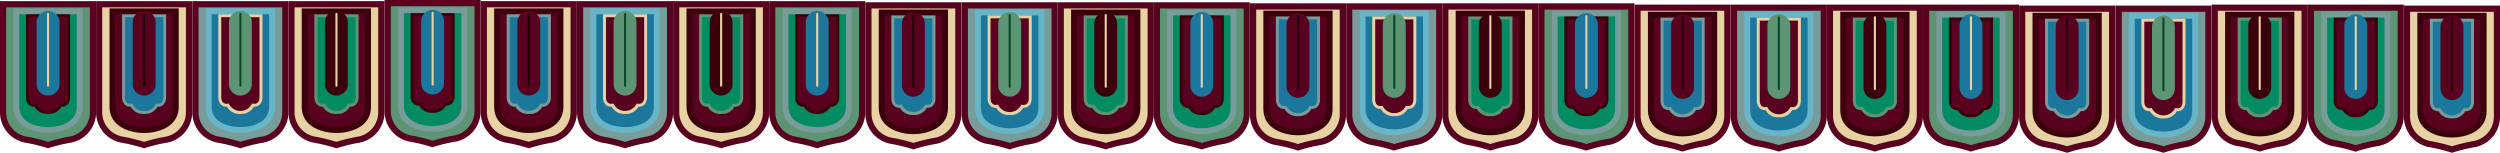 <svg xmlns="http://www.w3.org/2000/svg" viewBox="0 0 1092.58 66.77"><defs><style>.cls-1{fill:#580220;}.cls-2{fill:#5d9574;}.cls-3{fill:#779c9a;}.cls-4{fill:#038b62;}.cls-5{fill:#3b000b;}.cls-6{fill:#1c779d;}.cls-11,.cls-7,.cls-9{fill:none;stroke-linecap:round;stroke-linejoin:round;stroke-width:0.91px;}.cls-7{stroke:#e7d2a4;}.cls-8{fill:#e7d2a4;}.cls-9{stroke:#260008;}.cls-10{fill:#69b5c8;}.cls-11{stroke:#094826;}</style></defs><g id="图层_2" data-name="图层 2"><g id="文件图层"><path class="cls-1" d="M20.2,64.56a72.25,72.25,0,0,0-8.69-2.12A13.52,13.52,0,0,1,0,49V.49H42V49A13.52,13.52,0,0,1,30.47,62.44a71.7,71.7,0,0,0-8.69,2.12l-.79.26Z"/><path class="cls-2" d="M2.69,3.21V48.94a10.84,10.84,0,0,0,9.25,10.82A73.12,73.12,0,0,1,21,62,73.12,73.12,0,0,1,30,59.76,10.85,10.85,0,0,0,39.3,48.94V3.21Z"/><path class="cls-3" d="M21,58.14c-5.62,0-15.14-2.41-15.14-11.47v-43H36.13v43C36.13,55.73,26.61,58.14,21,58.14Z"/><path class="cls-4" d="M8.43,6.23V46.67c0,7.58,8.85,8.89,12.56,8.89s12.56-1.31,12.56-8.89V6.23Z"/><path class="cls-5" d="M21,49.77a6.14,6.14,0,0,1-5.85-3.13h-.2c-1.74,0-3.59-1.14-3.59-4.31V6.23H30.63V42.34a4.51,4.51,0,0,1-1.19,3.4,3.41,3.41,0,0,1-2.4.91h-.2A6.14,6.14,0,0,1,21,49.77Z"/><path class="cls-1" d="M12.64,7.52V42.34c0,4,3.24,2.88,3.24,2.88A4.88,4.88,0,0,0,21,48.48a4.88,4.88,0,0,0,5.11-3.26s3.24,1.1,3.24-2.88V7.52Z"/><path class="cls-6" d="M21,41.77a5,5,0,0,1-5-5v-27a5,5,0,1,1,10,0v27A5,5,0,0,1,21,41.77Z"/><line class="cls-7" x1="20.99" y1="37.45" x2="20.99" y2="6.09"/><path class="cls-1" d="M189.86,64.08A69.43,69.43,0,0,1,198.55,62,13.52,13.52,0,0,0,210.06,48.5V0h-42V48.5A13.52,13.52,0,0,0,179.59,62a70,70,0,0,1,8.68,2.13l.8.25Z"/><path class="cls-2" d="M207.37,2.72V48.45a10.84,10.84,0,0,1-9.25,10.82,73.12,73.12,0,0,0-9.05,2.21,73.12,73.12,0,0,0-9-2.21,10.85,10.85,0,0,1-9.26-10.82V2.72Z"/><path class="cls-3" d="M189.07,57.66c5.62,0,15.13-2.42,15.13-11.48v-43H173.93v43C173.93,55.24,183.45,57.66,189.07,57.66Z"/><path class="cls-4" d="M201.63,5.74V46.18c0,7.58-8.85,8.9-12.56,8.9s-12.56-1.32-12.56-8.9V5.74Z"/><path class="cls-5" d="M189.07,49.28a6.14,6.14,0,0,0,5.85-3.13h.2c1.73,0,3.59-1.14,3.59-4.31V5.74H179.43V41.85a4.51,4.51,0,0,0,1.19,3.4,3.41,3.41,0,0,0,2.4.91h.2A6.14,6.14,0,0,0,189.07,49.28Z"/><path class="cls-1" d="M197.42,7V41.85c0,4-3.24,2.88-3.24,2.88a5.63,5.63,0,0,1-10.22,0s-3.25,1.1-3.25-2.88V7Z"/><path class="cls-6" d="M189.07,41.28a5,5,0,0,0,5-5v-27a5,5,0,1,0-10,0v27A5,5,0,0,0,189.07,41.28Z"/><line class="cls-7" x1="189.07" y1="36.96" x2="189.07" y2="5.6"/><path class="cls-1" d="M357.94,64.56a71.86,71.86,0,0,1,8.68-2.12A13.53,13.53,0,0,0,378.14,49V.49h-42V49a13.53,13.53,0,0,0,11.52,13.45,71.86,71.86,0,0,1,8.68,2.12l.79.26Z"/><path class="cls-2" d="M375.45,3.21V48.94a10.84,10.84,0,0,1-9.25,10.82A73.5,73.5,0,0,0,357.14,62a73.12,73.12,0,0,0-9.05-2.21,10.84,10.84,0,0,1-9.25-10.82V3.21Z"/><path class="cls-3" d="M357.14,58.14c5.63,0,15.14-2.41,15.14-11.47v-43H342v43C342,55.73,351.52,58.14,357.14,58.14Z"/><path class="cls-4" d="M369.7,6.23V46.67c0,7.58-8.84,8.89-12.56,8.89s-12.55-1.31-12.55-8.89V6.23Z"/><path class="cls-5" d="M357.14,49.77A6.15,6.15,0,0,0,363,46.64h.2c1.73,0,3.59-1.14,3.59-4.31V6.23H347.5V42.34a4.51,4.51,0,0,0,1.19,3.4,3.41,3.41,0,0,0,2.4.91h.2A6.14,6.14,0,0,0,357.14,49.77Z"/><path class="cls-1" d="M365.5,7.52V42.34c0,4-3.24,2.88-3.24,2.88a5.64,5.64,0,0,1-10.23,0s-3.24,1.1-3.24-2.88V7.52Z"/><path class="cls-6" d="M357.14,41.77a5,5,0,0,0,5-5v-27a5,5,0,1,0-10,0v27A5,5,0,0,0,357.14,41.77Z"/><line class="cls-7" x1="357.14" y1="37.45" x2="357.14" y2="6.09"/><path class="cls-1" d="M526,65.05a72.25,72.25,0,0,1,8.69-2.12,13.52,13.52,0,0,0,11.51-13.45V1h-42v48.5a13.52,13.52,0,0,0,11.51,13.45,71.7,71.7,0,0,1,8.69,2.12l.79.25Z"/><path class="cls-2" d="M543.53,3.7V49.42a10.86,10.86,0,0,1-9.26,10.83,73.12,73.12,0,0,0-9,2.21,73.12,73.12,0,0,0-9.05-2.21,10.85,10.85,0,0,1-9.25-10.83V3.7Z"/><path class="cls-3" d="M525.22,58.63c5.62,0,15.14-2.41,15.14-11.47v-43H510.09v43C510.09,56.22,519.6,58.63,525.22,58.63Z"/><path class="cls-4" d="M537.78,6.72V47.16c0,7.58-8.85,8.89-12.56,8.89s-12.56-1.31-12.56-8.89V6.72Z"/><path class="cls-5" d="M525.22,50.25a6.13,6.13,0,0,0,5.85-3.12h.2c1.74,0,3.59-1.13,3.59-4.31V6.72H515.58v36.1a4.51,4.51,0,0,0,1.19,3.41,3.4,3.4,0,0,0,2.4.9h.2A6.13,6.13,0,0,0,525.22,50.25Z"/><path class="cls-1" d="M533.57,8V42.82c0,4-3.24,2.89-3.24,2.89a5.63,5.63,0,0,1-10.22,0s-3.24,1.09-3.24-2.89V8Z"/><path class="cls-6" d="M525.22,42.26a5,5,0,0,0,5-5v-27a5,5,0,1,0-10,0v27A5,5,0,0,0,525.22,42.26Z"/><line class="cls-7" x1="525.22" y1="37.93" x2="525.22" y2="6.57"/><path class="cls-1" d="M694.09,65.54a72.25,72.25,0,0,1,8.69-2.12A13.53,13.53,0,0,0,714.29,50V1.47h-42V50a13.53,13.53,0,0,0,11.51,13.46,71.7,71.7,0,0,1,8.69,2.12l.79.25Z"/><path class="cls-2" d="M711.6,4.19V49.91a10.86,10.86,0,0,1-9.25,10.83,72,72,0,0,0-9.05,2.2,72,72,0,0,0-9-2.2A10.87,10.87,0,0,1,675,49.91V4.19Z"/><path class="cls-3" d="M693.3,59.12c5.62,0,15.14-2.42,15.14-11.47v-43H678.16v43C678.16,56.7,687.68,59.12,693.3,59.12Z"/><path class="cls-4" d="M705.86,7.21V47.65c0,7.58-8.85,8.89-12.56,8.89s-12.56-1.31-12.56-8.89V7.21Z"/><path class="cls-5" d="M693.3,50.74a6.13,6.13,0,0,0,5.85-3.12h.2c1.74,0,3.59-1.13,3.59-4.31V7.21H683.66v36.1a4.53,4.53,0,0,0,1.19,3.41,3.4,3.4,0,0,0,2.4.9h.2A6.13,6.13,0,0,0,693.3,50.74Z"/><path class="cls-1" d="M701.65,8.49V43.31c0,4-3.24,2.88-3.24,2.88a5.63,5.63,0,0,1-10.22,0S685,47.29,685,43.31V8.49Z"/><path class="cls-6" d="M693.3,42.74a5,5,0,0,0,5-5v-27a5,5,0,0,0-10,0v27A5,5,0,0,0,693.3,42.74Z"/><line class="cls-7" x1="693.3" y1="38.42" x2="693.3" y2="7.06"/><path class="cls-1" d="M862.17,66a72.41,72.41,0,0,1,8.68-2.12,13.54,13.54,0,0,0,11.52-13.46V2h-42v48.5A13.54,13.54,0,0,0,851.9,63.91,71.31,71.31,0,0,1,860.58,66l.8.25Z"/><path class="cls-2" d="M879.68,4.68V50.4a10.86,10.86,0,0,1-9.25,10.83,72,72,0,0,0-9,2.2,72.35,72.35,0,0,0-9.06-2.2,10.86,10.86,0,0,1-9.25-10.83V4.68Z"/><path class="cls-3" d="M861.38,59.61c5.62,0,15.13-2.42,15.13-11.47v-43H846.24v43C846.24,57.19,855.75,59.61,861.38,59.61Z"/><path class="cls-4" d="M873.93,7.69V48.14c0,7.58-8.84,8.89-12.55,8.89s-12.56-1.31-12.56-8.89V7.69Z"/><path class="cls-5" d="M861.38,51.23a6.13,6.13,0,0,0,5.85-3.12h.2c1.73,0,3.59-1.13,3.59-4.31V7.69H851.73V43.8a4.5,4.5,0,0,0,1.2,3.41,3.4,3.4,0,0,0,2.4.9h.19A6.14,6.14,0,0,0,861.38,51.23Z"/><path class="cls-1" d="M869.73,9V43.8c0,4-3.24,2.88-3.24,2.88a5.64,5.64,0,0,1-10.23,0S853,47.78,853,43.8V9Z"/><path class="cls-6" d="M861.38,43.23a5,5,0,0,0,5-5v-27a5,5,0,0,0-10,0v27A5,5,0,0,0,861.38,43.23Z"/><line class="cls-7" x1="861.38" y1="38.91" x2="861.38" y2="7.55"/><path class="cls-1" d="M902.61,66.52a69.32,69.32,0,0,0-8.68-2.12,13.54,13.54,0,0,1-11.51-13.46V2.44h42v48.5A13.54,13.54,0,0,1,912.88,64.4a69.84,69.84,0,0,0-8.68,2.12l-.79.25Z"/><path class="cls-8" d="M885.1,5.17V50.89a10.87,10.87,0,0,0,9.25,10.83,72.35,72.35,0,0,1,9.06,2.2,72,72,0,0,1,9.05-2.2,10.86,10.86,0,0,0,9.25-10.83V5.17Z"/><path class="cls-5" d="M903.41,60.1c-5.63,0-15.14-2.42-15.14-11.48V5.6h30.27v43C918.54,57.68,909,60.1,903.41,60.1Z"/><path class="cls-1" d="M890.85,8.18V48.62c0,7.59,8.84,8.9,12.56,8.9S916,56.21,916,48.62V8.18Z"/><path class="cls-3" d="M903.41,51.72a6.14,6.14,0,0,1-5.85-3.12h-.2c-1.74,0-3.6-1.13-3.6-4.31V8.18h19.29V44.29a4.53,4.53,0,0,1-1.19,3.41,3.4,3.4,0,0,1-2.4.9h-.2A6.14,6.14,0,0,1,903.41,51.72Z"/><path class="cls-6" d="M895.05,9.47V44.29c0,4,3.25,2.88,3.25,2.88a5.63,5.63,0,0,0,10.22,0s3.24,1.1,3.24-2.88V9.47Z"/><path class="cls-1" d="M903.41,43.72a5,5,0,0,1-5-5v-27a5,5,0,0,1,10,0v27A5,5,0,0,1,903.41,43.72Z"/><line class="cls-9" x1="903.41" y1="39.4" x2="903.41" y2="8.04"/><path class="cls-1" d="M946.28,66.52A70.21,70.21,0,0,1,955,64.4a13.54,13.54,0,0,0,11.51-13.46V2.44h-42v48.5A13.54,13.54,0,0,0,936,64.4a69.69,69.69,0,0,1,8.69,2.12l.79.25Z"/><path class="cls-3" d="M963.79,5.17V50.89a10.86,10.86,0,0,1-9.25,10.83,72,72,0,0,0-9,2.2,72,72,0,0,0-9-2.2,10.87,10.87,0,0,1-9.26-10.83V5.17Z"/><path class="cls-10" d="M945.49,60.1c5.62,0,15.14-2.42,15.14-11.48V5.6H930.35v43C930.35,57.68,939.87,60.1,945.49,60.1Z"/><path class="cls-6" d="M958.05,8.18V48.62c0,7.59-8.85,8.9-12.56,8.9s-12.56-1.31-12.56-8.9V8.18Z"/><path class="cls-8" d="M945.49,51.72a6.14,6.14,0,0,0,5.85-3.12h.2c1.74,0,3.59-1.13,3.59-4.31V8.18H935.85V44.29A4.53,4.53,0,0,0,937,47.7a3.4,3.4,0,0,0,2.4.9h.2A6.14,6.14,0,0,0,945.49,51.72Z"/><path class="cls-1" d="M953.84,9.47V44.29c0,4-3.24,2.88-3.24,2.88a5.63,5.63,0,0,1-10.22,0s-3.24,1.1-3.24-2.88V9.47Z"/><path class="cls-2" d="M945.49,43.72a5,5,0,0,0,5-5v-27a5,5,0,0,0-10,0v27A5,5,0,0,0,945.49,43.72Z"/><line class="cls-11" x1="945.49" y1="39.4" x2="945.49" y2="8.04"/><path class="cls-1" d="M818.6,66a72.41,72.41,0,0,0-8.68-2.12A13.53,13.53,0,0,1,798.4,50.45V2h42v48.5a13.53,13.53,0,0,1-11.51,13.46A71.31,71.31,0,0,0,820.19,66l-.8.25Z"/><path class="cls-8" d="M801.09,4.68V50.4a10.86,10.86,0,0,0,9.25,10.83,72,72,0,0,1,9,2.2,72.35,72.35,0,0,1,9.06-2.2A10.86,10.86,0,0,0,837.7,50.4V4.68Z"/><path class="cls-5" d="M819.39,59.61c-5.62,0-15.13-2.42-15.13-11.47v-43h30.27v43C834.53,57.19,825,59.61,819.39,59.61Z"/><path class="cls-1" d="M806.84,7.69V48.14c0,7.58,8.84,8.89,12.55,8.89S832,55.72,832,48.14V7.69Z"/><path class="cls-2" d="M819.39,51.23a6.13,6.13,0,0,1-5.85-3.12h-.2c-1.73,0-3.59-1.13-3.59-4.31V7.69H829V43.8a4.5,4.5,0,0,1-1.2,3.41,3.4,3.4,0,0,1-2.4.9h-.19A6.15,6.15,0,0,1,819.39,51.23Z"/><path class="cls-4" d="M811,9V43.8c0,4,3.24,2.88,3.24,2.88a5.64,5.64,0,0,0,10.23,0s3.24,1.1,3.24-2.88V9Z"/><path class="cls-5" d="M819.39,43.23a5,5,0,0,1-5-5v-27a5,5,0,0,1,10,0v27A5,5,0,0,1,819.39,43.23Z"/><line class="cls-7" x1="819.39" y1="38.91" x2="819.39" y2="7.55"/><path class="cls-1" d="M1030.35,66a71.31,71.31,0,0,1,8.68-2.12,13.53,13.53,0,0,0,11.51-13.46V2h-42v48.5a13.53,13.53,0,0,0,11.52,13.46,71.86,71.86,0,0,1,8.68,2.12l.79.25Z"/><path class="cls-2" d="M1047.86,4.68V50.4a10.86,10.86,0,0,1-9.25,10.83,72.35,72.35,0,0,0-9.06,2.2,72,72,0,0,0-9-2.2,10.86,10.86,0,0,1-9.25-10.83V4.68Z"/><path class="cls-3" d="M1029.55,59.61c5.63,0,15.14-2.42,15.14-11.47v-43h-30.27v43C1014.42,57.19,1023.93,59.61,1029.55,59.61Z"/><path class="cls-4" d="M1042.11,7.69V48.14c0,7.58-8.84,8.89-12.56,8.89S1017,55.72,1017,48.14V7.69Z"/><path class="cls-5" d="M1029.55,51.23a6.15,6.15,0,0,0,5.86-3.12h.19c1.74,0,3.6-1.13,3.6-4.31V7.69h-19.29V43.8a4.53,4.53,0,0,0,1.19,3.41,3.4,3.4,0,0,0,2.4.9h.2A6.13,6.13,0,0,0,1029.55,51.23Z"/><path class="cls-1" d="M1037.91,9V43.8c0,4-3.24,2.88-3.24,2.88a5.64,5.64,0,0,1-10.23,0s-3.24,1.1-3.24-2.88V9Z"/><path class="cls-6" d="M1029.55,43.23a5,5,0,0,0,5-5v-27a5,5,0,0,0-10,0v27A5,5,0,0,0,1029.55,43.23Z"/><line class="cls-7" x1="1029.55" y1="38.91" x2="1029.55" y2="7.55"/><path class="cls-1" d="M1070.79,66.52a70.36,70.36,0,0,0-8.68-2.12,13.54,13.54,0,0,1-11.52-13.46V2.44h42v48.5a13.54,13.54,0,0,1-11.52,13.46,69.84,69.84,0,0,0-8.68,2.12l-.79.25Z"/><path class="cls-8" d="M1053.28,5.17V50.89a10.86,10.86,0,0,0,9.25,10.83,72.35,72.35,0,0,1,9.06,2.2,72,72,0,0,1,9.05-2.2,10.86,10.86,0,0,0,9.25-10.83V5.17Z"/><path class="cls-5" d="M1071.59,60.1c-5.63,0-15.14-2.42-15.14-11.48V5.6h30.27v43C1086.72,57.68,1077.21,60.1,1071.59,60.1Z"/><path class="cls-1" d="M1059,8.18V48.62c0,7.59,8.84,8.9,12.56,8.9s12.55-1.31,12.55-8.9V8.18Z"/><path class="cls-3" d="M1071.59,51.72a6.16,6.16,0,0,1-5.86-3.12h-.2c-1.73,0-3.59-1.13-3.59-4.31V8.18h19.29V44.29A4.53,4.53,0,0,1,1080,47.7a3.43,3.43,0,0,1-2.4.9h-.2A6.15,6.15,0,0,1,1071.59,51.72Z"/><path class="cls-6" d="M1063.23,9.47V44.29c0,4,3.24,2.88,3.24,2.88a5.64,5.64,0,0,0,10.23,0s3.24,1.1,3.24-2.88V9.47Z"/><path class="cls-1" d="M1071.58,43.72a5,5,0,0,1-5-5v-27a5,5,0,0,1,10,0v27A5,5,0,0,1,1071.58,43.72Z"/><line class="cls-9" x1="1071.58" y1="39.4" x2="1071.58" y2="8.04"/><path class="cls-1" d="M986.78,66a72.25,72.25,0,0,0-8.69-2.12,13.53,13.53,0,0,1-11.51-13.46V2h42v48.5a13.53,13.53,0,0,1-11.51,13.46A71.7,71.7,0,0,0,988.36,66l-.79.25Z"/><path class="cls-8" d="M969.27,4.68V50.4a10.86,10.86,0,0,0,9.25,10.83,72,72,0,0,1,9.05,2.2,72,72,0,0,1,9-2.2,10.87,10.87,0,0,0,9.26-10.83V4.68Z"/><path class="cls-5" d="M987.57,59.61c-5.62,0-15.13-2.42-15.13-11.47v-43h30.27v43C1002.71,57.19,993.19,59.61,987.57,59.61Z"/><path class="cls-1" d="M975,7.69V48.14c0,7.58,8.85,8.89,12.56,8.89s12.56-1.31,12.56-8.89V7.69Z"/><path class="cls-2" d="M987.57,51.23a6.13,6.13,0,0,1-5.85-3.12h-.2c-1.73,0-3.59-1.13-3.59-4.31V7.69h19.28V43.8A4.53,4.53,0,0,1,996,47.21a3.4,3.4,0,0,1-2.4.9h-.2A6.13,6.13,0,0,1,987.57,51.23Z"/><path class="cls-4" d="M979.22,9V43.8c0,4,3.24,2.88,3.24,2.88a5.63,5.63,0,0,0,10.22,0s3.24,1.1,3.24-2.88V9Z"/><path class="cls-5" d="M987.57,43.23a5,5,0,0,1-5-5v-27a5,5,0,0,1,10,0v27A5,5,0,0,1,987.57,43.23Z"/><line class="cls-7" x1="987.57" y1="38.91" x2="987.57" y2="7.55"/><path class="cls-1" d="M734.54,66a72.25,72.25,0,0,0-8.69-2.12,13.53,13.53,0,0,1-11.51-13.46V2h42v48.5a13.53,13.53,0,0,1-11.51,13.46A71.7,71.7,0,0,0,736.12,66l-.79.25Z"/><path class="cls-8" d="M717,4.68V50.4a10.87,10.87,0,0,0,9.26,10.83,72,72,0,0,1,9.05,2.2,72,72,0,0,1,9-2.2,10.87,10.87,0,0,0,9.26-10.83V4.68Z"/><path class="cls-5" d="M735.33,59.61c-5.62,0-15.14-2.42-15.14-11.47v-43h30.28v43C750.47,57.19,741,59.61,735.33,59.61Z"/><path class="cls-1" d="M722.77,7.69V48.14c0,7.58,8.85,8.89,12.56,8.89s12.56-1.31,12.56-8.89V7.69Z"/><path class="cls-3" d="M735.33,51.23a6.13,6.13,0,0,1-5.85-3.12h-.2c-1.74,0-3.59-1.13-3.59-4.31V7.69H745V43.8a4.53,4.53,0,0,1-1.19,3.41,3.4,3.4,0,0,1-2.4.9h-.2A6.13,6.13,0,0,1,735.33,51.23Z"/><path class="cls-6" d="M727,9V43.8c0,4,3.24,2.88,3.24,2.88a5.63,5.63,0,0,0,10.22,0s3.24,1.1,3.24-2.88V9Z"/><path class="cls-1" d="M735.33,43.23a5,5,0,0,1-5-5v-27a5,5,0,0,1,10,0v27A5,5,0,0,1,735.33,43.23Z"/><line class="cls-9" x1="735.33" y1="38.91" x2="735.33" y2="7.55"/><path class="cls-1" d="M778.2,66a72.25,72.25,0,0,1,8.69-2.12A13.53,13.53,0,0,0,798.4,50.45V2h-42v48.5a13.53,13.53,0,0,0,11.51,13.46A71.7,71.7,0,0,1,776.62,66l.79.25Z"/><path class="cls-3" d="M795.72,4.68V50.4a10.87,10.87,0,0,1-9.26,10.83,72,72,0,0,0-9.05,2.2,72,72,0,0,0-9-2.2,10.86,10.86,0,0,1-9.25-10.83V4.68Z"/><path class="cls-10" d="M777.41,59.61c5.62,0,15.14-2.42,15.14-11.47v-43H762.28v43C762.28,57.19,771.79,59.61,777.41,59.61Z"/><path class="cls-6" d="M790,7.69V48.14c0,7.58-8.85,8.89-12.56,8.89s-12.56-1.31-12.56-8.89V7.69Z"/><path class="cls-8" d="M777.41,51.23a6.13,6.13,0,0,0,5.85-3.12h.2c1.74,0,3.59-1.13,3.59-4.31V7.69H767.77V43.8A4.53,4.53,0,0,0,769,47.21a3.4,3.4,0,0,0,2.4.9h.2A6.13,6.13,0,0,0,777.41,51.23Z"/><path class="cls-1" d="M785.76,9V43.8c0,4-3.24,2.88-3.24,2.88a5.63,5.63,0,0,1-10.22,0s-3.24,1.1-3.24-2.88V9Z"/><path class="cls-2" d="M777.41,43.23a5,5,0,0,0,5-5v-27a5,5,0,0,0-10,0v27A5,5,0,0,0,777.41,43.23Z"/><line class="cls-11" x1="777.41" y1="38.91" x2="777.41" y2="7.55"/><path class="cls-1" d="M650.52,65.54a71.31,71.31,0,0,0-8.68-2.12A13.53,13.53,0,0,1,630.33,50V1.47h42V50a13.53,13.53,0,0,1-11.52,13.46,71.86,71.86,0,0,0-8.68,2.12l-.79.25Z"/><path class="cls-8" d="M633,4.19V49.91a10.86,10.86,0,0,0,9.25,10.83,72.35,72.35,0,0,1,9.06,2.2,72,72,0,0,1,9-2.2,10.86,10.86,0,0,0,9.25-10.83V4.19Z"/><path class="cls-5" d="M651.32,59.12c-5.63,0-15.14-2.42-15.14-11.47v-43h30.27v43C666.45,56.7,656.94,59.12,651.32,59.12Z"/><path class="cls-1" d="M638.76,7.21V47.65c0,7.58,8.84,8.89,12.56,8.89s12.55-1.31,12.55-8.89V7.21Z"/><path class="cls-2" d="M651.32,50.74a6.13,6.13,0,0,1-5.85-3.12h-.2c-1.74,0-3.6-1.13-3.6-4.31V7.21H661v36.1a4.53,4.53,0,0,1-1.19,3.41,3.4,3.4,0,0,1-2.4.9h-.2A6.13,6.13,0,0,1,651.32,50.74Z"/><path class="cls-4" d="M643,8.49V43.31c0,4,3.25,2.88,3.25,2.88a5.63,5.63,0,0,0,10.22,0s3.24,1.1,3.24-2.88V8.49Z"/><path class="cls-5" d="M651.32,42.74a5,5,0,0,1-5-5v-27a5,5,0,0,1,10,0v27A5,5,0,0,1,651.32,42.74Z"/><line class="cls-7" x1="651.32" y1="38.42" x2="651.32" y2="7.06"/><path class="cls-1" d="M566.46,65.54a72.25,72.25,0,0,0-8.69-2.12A13.53,13.53,0,0,1,546.26,50V1.47h42V50a13.53,13.53,0,0,1-11.51,13.46,70.77,70.77,0,0,0-8.68,2.12l-.8.25Z"/><path class="cls-8" d="M549,4.19V49.91a10.86,10.86,0,0,0,9.25,10.83,72,72,0,0,1,9,2.2,72,72,0,0,1,9-2.2,10.87,10.87,0,0,0,9.26-10.83V4.19Z"/><path class="cls-5" d="M567.25,59.12c-5.62,0-15.13-2.42-15.13-11.47v-43h30.27v43C582.39,56.7,572.87,59.12,567.25,59.12Z"/><path class="cls-1" d="M554.69,7.21V47.65c0,7.58,8.85,8.89,12.56,8.89s12.56-1.31,12.56-8.89V7.21Z"/><path class="cls-3" d="M567.25,50.74a6.13,6.13,0,0,1-5.85-3.12h-.2c-1.73,0-3.59-1.13-3.59-4.31V7.21h19.28v36.1a4.53,4.53,0,0,1-1.19,3.41,3.4,3.4,0,0,1-2.4.9h-.2A6.13,6.13,0,0,1,567.25,50.74Z"/><path class="cls-6" d="M558.9,8.49V43.31c0,4,3.24,2.88,3.24,2.88a5.63,5.63,0,0,0,10.22,0s3.25,1.1,3.25-2.88V8.49Z"/><path class="cls-1" d="M567.25,42.74a5,5,0,0,1-5-5v-27a5,5,0,0,1,10,0v27A5,5,0,0,1,567.25,42.74Z"/><line class="cls-9" x1="567.25" y1="38.42" x2="567.25" y2="7.06"/><path class="cls-1" d="M610.13,65.54a72.41,72.41,0,0,1,8.68-2.12A13.54,13.54,0,0,0,630.33,50V1.47h-42V50a13.54,13.54,0,0,0,11.52,13.46,71.86,71.86,0,0,1,8.68,2.12l.79.25Z"/><path class="cls-3" d="M627.64,4.19V49.91a10.86,10.86,0,0,1-9.25,10.83,72.35,72.35,0,0,0-9.06,2.2,72,72,0,0,0-9.05-2.2A10.86,10.86,0,0,1,591,49.91V4.19Z"/><path class="cls-10" d="M609.33,59.12c5.63,0,15.14-2.42,15.14-11.47v-43H594.2v43C594.2,56.7,603.71,59.12,609.33,59.12Z"/><path class="cls-6" d="M621.89,7.21V47.65c0,7.58-8.84,8.89-12.56,8.89s-12.55-1.31-12.55-8.89V7.21Z"/><path class="cls-8" d="M609.33,50.74a6.14,6.14,0,0,0,5.86-3.12h.2c1.73,0,3.59-1.13,3.59-4.31V7.21H599.69v36.1a4.53,4.53,0,0,0,1.19,3.41,3.43,3.43,0,0,0,2.4.9h.2A6.13,6.13,0,0,0,609.33,50.74Z"/><path class="cls-1" d="M617.69,8.49V43.31c0,4-3.24,2.88-3.24,2.88a5.64,5.64,0,0,1-10.23,0S601,47.29,601,43.31V8.49Z"/><path class="cls-2" d="M609.34,42.74a5,5,0,0,0,5-5v-27a5,5,0,0,0-10,0v27A5,5,0,0,0,609.34,42.74Z"/><line class="cls-11" x1="609.34" y1="38.42" x2="609.34" y2="7.06"/><path class="cls-1" d="M482.45,65.05a72.25,72.25,0,0,0-8.69-2.12,13.52,13.52,0,0,1-11.51-13.45V1h42v48.5a13.52,13.52,0,0,1-11.51,13.45A71.7,71.7,0,0,0,484,65.05l-.79.25Z"/><path class="cls-8" d="M464.93,3.7V49.42a10.86,10.86,0,0,0,9.26,10.83,73.12,73.12,0,0,1,9.05,2.21,73.12,73.12,0,0,1,9.05-2.21,10.86,10.86,0,0,0,9.26-10.83V3.7Z"/><path class="cls-5" d="M483.24,58.63c-5.62,0-15.14-2.41-15.14-11.47v-43h30.28v43C498.38,56.22,488.86,58.63,483.24,58.63Z"/><path class="cls-1" d="M470.68,6.72V47.16c0,7.58,8.85,8.89,12.56,8.89s12.56-1.31,12.56-8.89V6.72Z"/><path class="cls-2" d="M483.24,50.25a6.13,6.13,0,0,1-5.85-3.12h-.2c-1.74,0-3.59-1.13-3.59-4.31V6.72h19.28v36.1a4.51,4.51,0,0,1-1.19,3.41,3.4,3.4,0,0,1-2.4.9h-.2A6.13,6.13,0,0,1,483.24,50.25Z"/><path class="cls-4" d="M474.89,8V42.82c0,4,3.24,2.89,3.24,2.89a5.63,5.63,0,0,0,10.22,0s3.24,1.09,3.24-2.89V8Z"/><path class="cls-5" d="M483.24,42.26a5,5,0,0,1-5-5v-27a5,5,0,1,1,10,0v27A5,5,0,0,1,483.24,42.26Z"/><line class="cls-7" x1="483.24" y1="37.93" x2="483.24" y2="6.57"/><path class="cls-1" d="M398.38,65.05a71.86,71.86,0,0,0-8.68-2.12,13.53,13.53,0,0,1-11.52-13.45V1h42v48.5a13.53,13.53,0,0,1-11.52,13.45A71.86,71.86,0,0,0,400,65.05l-.79.25Z"/><path class="cls-8" d="M380.87,3.7V49.42a10.85,10.85,0,0,0,9.25,10.83,73.5,73.5,0,0,1,9.06,2.21,73.12,73.12,0,0,1,9.05-2.21,10.85,10.85,0,0,0,9.25-10.83V3.7Z"/><path class="cls-5" d="M399.18,58.63c-5.63,0-15.14-2.41-15.14-11.47v-43h30.27v43C414.31,56.22,404.8,58.63,399.18,58.63Z"/><path class="cls-1" d="M386.62,6.72V47.16c0,7.58,8.84,8.89,12.56,8.89s12.55-1.31,12.55-8.89V6.72Z"/><path class="cls-3" d="M399.18,50.25a6.14,6.14,0,0,1-5.86-3.12h-.2c-1.73,0-3.59-1.13-3.59-4.31V6.72h19.29v36.1a4.51,4.51,0,0,1-1.19,3.41,3.4,3.4,0,0,1-2.4.9H405A6.13,6.13,0,0,1,399.18,50.25Z"/><path class="cls-6" d="M390.82,8V42.82c0,4,3.24,2.89,3.24,2.89a5.64,5.64,0,0,0,10.23,0s3.24,1.09,3.24-2.89V8Z"/><path class="cls-1" d="M399.18,42.26a5,5,0,0,1-5-5v-27a5,5,0,1,1,10,0v27A5,5,0,0,1,399.18,42.26Z"/><line class="cls-9" x1="399.18" y1="37.93" x2="399.18" y2="6.57"/><path class="cls-1" d="M442.05,65.05a72.25,72.25,0,0,1,8.69-2.12,13.52,13.52,0,0,0,11.51-13.45V1h-42v48.5a13.52,13.52,0,0,0,11.51,13.45,70.77,70.77,0,0,1,8.68,2.12l.8.25Z"/><path class="cls-3" d="M459.56,3.7V49.42a10.85,10.85,0,0,1-9.25,10.83,73.12,73.12,0,0,0-9.05,2.21,73.12,73.12,0,0,0-9.05-2.21A10.86,10.86,0,0,1,423,49.42V3.7Z"/><path class="cls-10" d="M441.26,58.63c5.62,0,15.13-2.41,15.13-11.47v-43H426.12v43C426.12,56.22,435.64,58.63,441.26,58.63Z"/><path class="cls-6" d="M453.82,6.72V47.16c0,7.58-8.85,8.89-12.56,8.89s-12.56-1.31-12.56-8.89V6.72Z"/><path class="cls-8" d="M441.26,50.25a6.13,6.13,0,0,0,5.85-3.12h.2c1.73,0,3.59-1.13,3.59-4.31V6.72H431.62v36.1a4.51,4.51,0,0,0,1.19,3.41,3.4,3.4,0,0,0,2.4.9h.2A6.13,6.13,0,0,0,441.26,50.25Z"/><path class="cls-1" d="M449.61,8V42.82c0,4-3.24,2.89-3.24,2.89a5.63,5.63,0,0,1-10.22,0s-3.25,1.09-3.25-2.89V8Z"/><path class="cls-2" d="M441.26,42.26a5,5,0,0,0,5-5v-27a5,5,0,1,0-10,0v27A5,5,0,0,0,441.26,42.26Z"/><line class="cls-11" x1="441.26" y1="37.93" x2="441.26" y2="6.57"/><path class="cls-1" d="M314.37,64.56a72.25,72.25,0,0,0-8.69-2.12A13.52,13.52,0,0,1,294.17,49V.49h42V49a13.52,13.52,0,0,1-11.51,13.45A70.77,70.77,0,0,0,316,64.56l-.8.26Z"/><path class="cls-8" d="M296.86,3.21V48.94a10.84,10.84,0,0,0,9.25,10.82A73.12,73.12,0,0,1,315.16,62a73.12,73.12,0,0,1,9-2.21,10.85,10.85,0,0,0,9.26-10.82V3.21Z"/><path class="cls-5" d="M315.16,58.14c-5.62,0-15.13-2.41-15.13-11.47v-43H330.3v43C330.3,55.73,320.78,58.14,315.16,58.14Z"/><path class="cls-1" d="M302.6,6.23V46.67c0,7.58,8.85,8.89,12.56,8.89s12.56-1.31,12.56-8.89V6.23Z"/><path class="cls-2" d="M315.16,49.77a6.14,6.14,0,0,1-5.85-3.13h-.2c-1.73,0-3.59-1.14-3.59-4.31V6.23H324.8V42.34a4.51,4.51,0,0,1-1.19,3.4,3.41,3.41,0,0,1-2.4.91H321A6.14,6.14,0,0,1,315.16,49.77Z"/><path class="cls-4" d="M306.81,7.52V42.34c0,4,3.24,2.88,3.24,2.88a5.63,5.63,0,0,0,10.22,0s3.25,1.1,3.25-2.88V7.52Z"/><path class="cls-5" d="M315.16,41.77a5,5,0,0,1-5-5v-27a5,5,0,1,1,10,0v27A5,5,0,0,1,315.16,41.77Z"/><line class="cls-7" x1="315.16" y1="37.45" x2="315.16" y2="6.09"/><path class="cls-1" d="M230.31,64.56a72.25,72.25,0,0,0-8.69-2.12A13.52,13.52,0,0,1,210.11,49V.49h42V49a13.52,13.52,0,0,1-11.51,13.45,71.7,71.7,0,0,0-8.69,2.12l-.79.26Z"/><path class="cls-8" d="M212.79,3.21V48.94a10.85,10.85,0,0,0,9.26,10.82,73.12,73.12,0,0,1,9,2.21,73.12,73.12,0,0,1,9.05-2.21,10.84,10.84,0,0,0,9.25-10.82V3.21Z"/><path class="cls-5" d="M231.1,58.14c-5.62,0-15.14-2.41-15.14-11.47v-43h30.27v43C246.23,55.73,236.72,58.14,231.1,58.14Z"/><path class="cls-1" d="M218.54,6.23V46.67c0,7.58,8.85,8.89,12.56,8.89s12.56-1.31,12.56-8.89V6.23Z"/><path class="cls-3" d="M231.1,49.77a6.14,6.14,0,0,1-5.85-3.13h-.2c-1.74,0-3.59-1.14-3.59-4.31V6.23h19.28V42.34a4.51,4.51,0,0,1-1.19,3.4,3.41,3.41,0,0,1-2.4.91H237A6.14,6.14,0,0,1,231.1,49.77Z"/><path class="cls-6" d="M222.75,7.52V42.34c0,4,3.24,2.88,3.24,2.88a5.63,5.63,0,0,0,10.22,0s3.24,1.1,3.24-2.88V7.52Z"/><path class="cls-1" d="M231.1,41.77a5,5,0,0,1-5-5v-27a5,5,0,1,1,10,0v27A5,5,0,0,1,231.1,41.77Z"/><line class="cls-9" x1="231.1" y1="37.45" x2="231.1" y2="6.09"/><path class="cls-1" d="M274,64.56a72.25,72.25,0,0,1,8.69-2.12A13.52,13.52,0,0,0,294.17,49V.49h-42V49A13.52,13.52,0,0,0,263.7,62.44a71.7,71.7,0,0,1,8.69,2.12l.79.26Z"/><path class="cls-3" d="M291.49,3.21V48.94a10.85,10.85,0,0,1-9.26,10.82A73.12,73.12,0,0,0,273.18,62a73.12,73.12,0,0,0-9.05-2.21,10.85,10.85,0,0,1-9.26-10.82V3.21Z"/><path class="cls-10" d="M273.18,58.14c5.62,0,15.14-2.41,15.14-11.47v-43H258v43C258,55.73,267.56,58.14,273.18,58.14Z"/><path class="cls-6" d="M285.74,6.23V46.67c0,7.58-8.85,8.89-12.56,8.89s-12.56-1.31-12.56-8.89V6.23Z"/><path class="cls-8" d="M273.18,49.77A6.14,6.14,0,0,0,279,46.64h.2c1.74,0,3.59-1.14,3.59-4.31V6.23H263.54V42.34a4.51,4.51,0,0,0,1.19,3.4,3.41,3.41,0,0,0,2.4.91h.2A6.14,6.14,0,0,0,273.18,49.77Z"/><path class="cls-1" d="M281.53,7.52V42.34c0,4-3.24,2.88-3.24,2.88a5.63,5.63,0,0,1-10.22,0s-3.24,1.1-3.24-2.88V7.52Z"/><path class="cls-2" d="M273.18,41.77a5,5,0,0,0,5-5v-27a5,5,0,1,0-10,0v27A5,5,0,0,0,273.18,41.77Z"/><line class="cls-11" x1="273.18" y1="37.45" x2="273.18" y2="6.09"/><path class="cls-1" d="M146.24,64.56a71.31,71.31,0,0,0-8.68-2.12A13.52,13.52,0,0,1,126.05,49V.49h42V49a13.52,13.52,0,0,1-11.52,13.45,71.86,71.86,0,0,0-8.68,2.12l-.79.26Z"/><path class="cls-8" d="M128.73,3.21V48.94A10.85,10.85,0,0,0,138,59.76,73.5,73.5,0,0,1,147,62a73.12,73.12,0,0,1,9.05-2.21,10.84,10.84,0,0,0,9.25-10.82V3.21Z"/><path class="cls-5" d="M147,58.14c-5.63,0-15.14-2.41-15.14-11.47v-43h30.27v43C162.17,55.73,152.66,58.14,147,58.14Z"/><path class="cls-1" d="M134.48,6.23V46.67c0,7.58,8.84,8.89,12.56,8.89s12.55-1.31,12.55-8.89V6.23Z"/><path class="cls-2" d="M147,49.77a6.14,6.14,0,0,1-5.85-3.13H141c-1.74,0-3.6-1.14-3.6-4.31V6.23h19.29V42.34a4.51,4.51,0,0,1-1.19,3.4,3.41,3.41,0,0,1-2.4.91h-.2A6.14,6.14,0,0,1,147,49.77Z"/><path class="cls-4" d="M138.68,7.52V42.34c0,4,3.25,2.88,3.25,2.88a5.63,5.63,0,0,0,10.22,0s3.24,1.1,3.24-2.88V7.52Z"/><path class="cls-5" d="M147,41.77a5,5,0,0,1-5-5v-27a5,5,0,1,1,10,0v27A5,5,0,0,1,147,41.77Z"/><line class="cls-7" x1="147.04" y1="37.45" x2="147.04" y2="6.09"/><path class="cls-1" d="M62.18,64.56a72.25,72.25,0,0,0-8.69-2.12A13.52,13.52,0,0,1,42,49V.49H84V49A13.52,13.52,0,0,1,72.45,62.44a70.77,70.77,0,0,0-8.68,2.12l-.8.26Z"/><path class="cls-8" d="M44.67,3.21V48.94a10.84,10.84,0,0,0,9.25,10.82A73.12,73.12,0,0,1,63,62a73.65,73.65,0,0,1,9-2.21,10.85,10.85,0,0,0,9.26-10.82V3.21Z"/><path class="cls-5" d="M63,58.14c-5.62,0-15.13-2.41-15.13-11.47v-43H78.11v43C78.11,55.73,68.59,58.14,63,58.14Z"/><path class="cls-1" d="M50.42,6.23V46.67c0,7.58,8.84,8.89,12.55,8.89s12.56-1.31,12.56-8.89V6.23Z"/><path class="cls-3" d="M63,49.77a6.14,6.14,0,0,1-5.85-3.13h-.2c-1.73,0-3.59-1.14-3.59-4.31V6.23H72.61V42.34a4.51,4.51,0,0,1-1.19,3.4,3.41,3.41,0,0,1-2.4.91h-.2A6.14,6.14,0,0,1,63,49.77Z"/><path class="cls-6" d="M54.62,7.52V42.34c0,4,3.24,2.88,3.24,2.88A4.89,4.89,0,0,0,63,48.48a4.88,4.88,0,0,0,5.11-3.26s3.25,1.1,3.25-2.88V7.52Z"/><path class="cls-1" d="M63,41.77a5,5,0,0,1-5-5v-27a5,5,0,1,1,10,0v27A5,5,0,0,1,63,41.77Z"/><line class="cls-9" x1="62.97" y1="37.45" x2="62.97" y2="6.09"/><path class="cls-1" d="M105.85,64.56a72.41,72.41,0,0,1,8.68-2.12A13.53,13.53,0,0,0,126.05,49V.49h-42V49A13.53,13.53,0,0,0,95.58,62.44a71.86,71.86,0,0,1,8.68,2.12l.79.26Z"/><path class="cls-3" d="M123.36,3.21V48.94a10.84,10.84,0,0,1-9.25,10.82,73.12,73.12,0,0,0-9,2.21A73.5,73.5,0,0,0,96,59.76a10.84,10.84,0,0,1-9.25-10.82V3.21Z"/><path class="cls-10" d="M105.05,58.14c5.63,0,15.14-2.41,15.14-11.47v-43H89.92v43C89.92,55.73,99.43,58.14,105.05,58.14Z"/><path class="cls-6" d="M117.61,6.23V46.67c0,7.58-8.84,8.89-12.56,8.89S92.5,54.25,92.5,46.67V6.23Z"/><path class="cls-8" d="M105.05,49.77a6.15,6.15,0,0,0,5.86-3.13h.2c1.73,0,3.59-1.14,3.59-4.31V6.23H95.41V42.34a4.51,4.51,0,0,0,1.19,3.4,3.44,3.44,0,0,0,2.4.91h.2A6.14,6.14,0,0,0,105.05,49.77Z"/><path class="cls-1" d="M113.41,7.52V42.34c0,4-3.24,2.88-3.24,2.88a5.64,5.64,0,0,1-10.23,0s-3.24,1.1-3.24-2.88V7.52Z"/><path class="cls-2" d="M105.06,41.77a5,5,0,0,0,5-5v-27a5,5,0,1,0-10,0v27A5,5,0,0,0,105.06,41.77Z"/><line class="cls-11" x1="105.06" y1="37.45" x2="105.06" y2="6.09"/></g></g></svg>